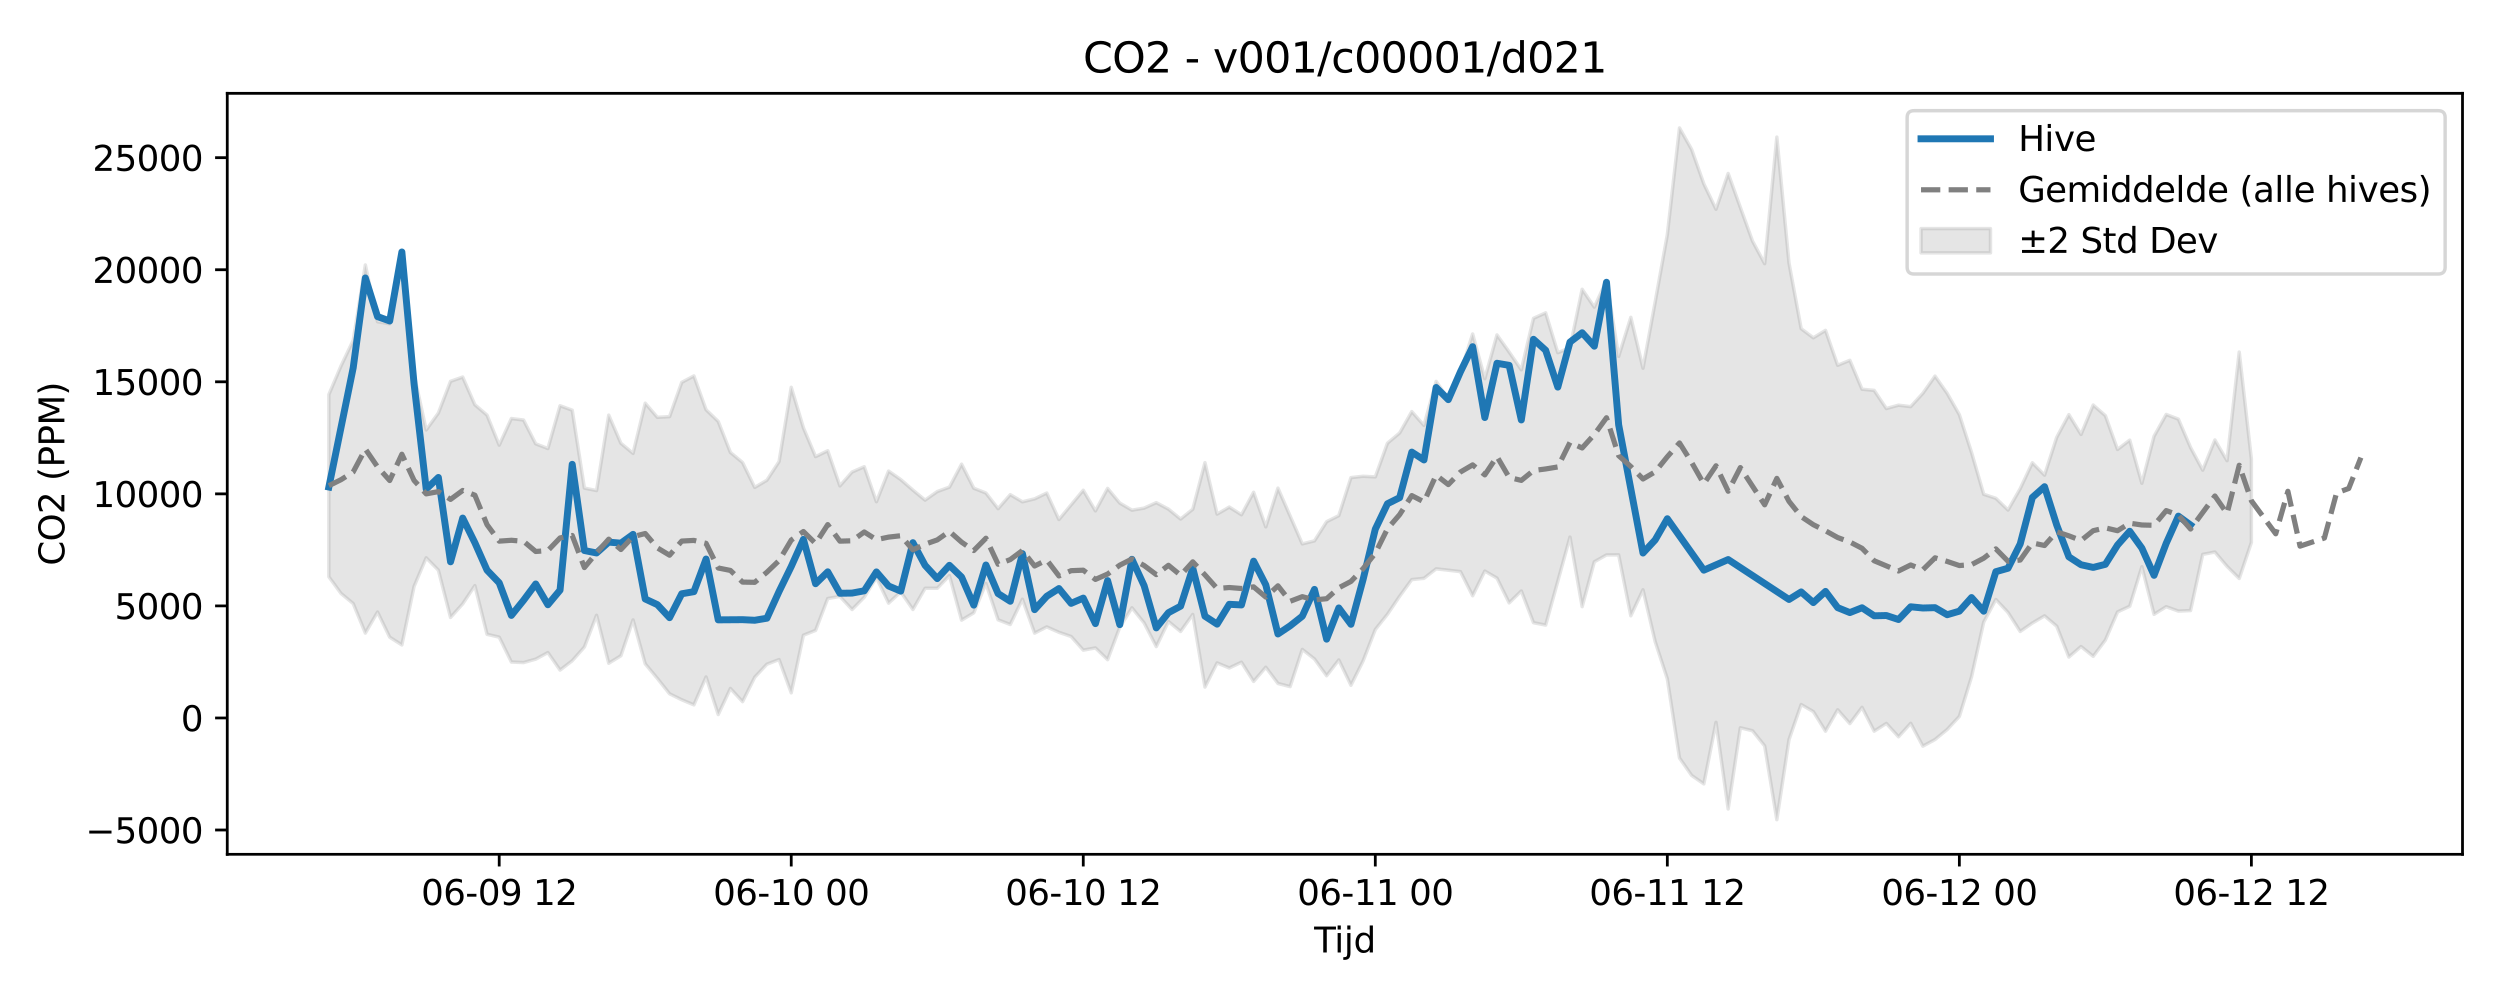<?xml version="1.0" encoding="utf-8" standalone="no"?>
<!DOCTYPE svg PUBLIC "-//W3C//DTD SVG 1.1//EN"
  "http://www.w3.org/Graphics/SVG/1.1/DTD/svg11.dtd">
<svg xmlns:xlink="http://www.w3.org/1999/xlink" width="720pt" height="288pt" viewBox="0 0 720 288" xmlns="http://www.w3.org/2000/svg" version="1.1">
 <defs>
  <style type="text/css">*{stroke-linejoin: round; stroke-linecap: butt}</style>
 </defs>
 <g id="figure_1">
  <g id="patch_1">
   <path d="M 0 288 
L 720 288 
L 720 0 
L 0 0 
z
" style="fill: #ffffff"/>
  </g>
  <g id="axes_1">
   <g id="patch_2">
    <path d="M 65.45 246.04 
L 709.2 246.04 
L 709.2 26.88 
L 65.45 26.88 
z
" style="fill: #ffffff"/>
   </g>
   <g id="FillBetweenPolyCollection_1">
    <defs>
     <path id="m08f7399e9f" d="M 94.711 -174.371 
L 94.711 -121.882 
L 98.216 -117.086 
L 101.72 -114.177 
L 105.224 -105.667 
L 108.729 -111.736 
L 112.233 -104.49 
L 115.737 -102.254 
L 119.242 -119.076 
L 122.746 -127.351 
L 126.251 -123.786 
L 129.755 -110.171 
L 133.259 -114.088 
L 136.764 -119.336 
L 140.268 -105.314 
L 143.772 -104.504 
L 147.277 -97.335 
L 150.781 -97.177 
L 154.285 -98.163 
L 157.79 -100.057 
L 161.294 -95.012 
L 164.798 -97.695 
L 168.303 -101.659 
L 171.807 -110.799 
L 175.312 -96.98 
L 178.816 -99.143 
L 182.32 -109.472 
L 185.825 -96.816 
L 189.329 -92.606 
L 192.833 -88.187 
L 196.338 -86.468 
L 199.842 -84.993 
L 203.346 -93.028 
L 206.851 -82.207 
L 210.355 -89.719 
L 213.859 -85.913 
L 217.364 -92.959 
L 220.868 -96.705 
L 224.372 -98.048 
L 227.877 -88.462 
L 231.381 -105.051 
L 234.886 -106.446 
L 238.39 -115.63 
L 241.894 -116.232 
L 245.399 -112.45 
L 248.903 -115.993 
L 252.407 -121.655 
L 255.912 -114.295 
L 259.416 -117.542 
L 262.92 -112.461 
L 266.425 -118.574 
L 269.929 -118.573 
L 273.433 -122.231 
L 276.938 -109.398 
L 280.442 -111.501 
L 283.947 -119.966 
L 287.451 -109.494 
L 290.955 -108.139 
L 294.46 -115.425 
L 297.964 -105.657 
L 301.468 -107.45 
L 304.973 -105.893 
L 308.477 -104.692 
L 311.981 -100.757 
L 315.486 -101.395 
L 318.99 -98.008 
L 322.494 -107.343 
L 325.999 -112.953 
L 329.503 -108.597 
L 333.007 -101.781 
L 336.512 -109.017 
L 340.016 -106.128 
L 343.521 -111.037 
L 347.025 -90.12 
L 350.529 -97.076 
L 354.034 -95.622 
L 357.538 -97.276 
L 361.042 -91.741 
L 364.547 -95.83 
L 368.051 -91.153 
L 371.555 -90.254 
L 375.06 -100.965 
L 378.564 -98.223 
L 382.068 -93.38 
L 385.573 -97.934 
L 389.077 -90.638 
L 392.582 -97.667 
L 396.086 -106.684 
L 399.59 -111.089 
L 403.095 -116.275 
L 406.599 -121.079 
L 410.103 -121.437 
L 413.608 -124.173 
L 417.112 -123.781 
L 420.616 -123.364 
L 424.121 -116.416 
L 427.625 -123.534 
L 431.129 -121.498 
L 434.634 -114.367 
L 438.138 -117.801 
L 441.643 -108.666 
L 445.147 -107.972 
L 448.651 -120.616 
L 452.156 -133.316 
L 455.66 -113.282 
L 459.164 -126.2 
L 462.669 -128.179 
L 466.173 -128.191 
L 469.677 -110.651 
L 473.182 -118.142 
L 476.686 -103.223 
L 480.19 -92.496 
L 483.695 -69.696 
L 487.199 -64.666 
L 490.703 -62.239 
L 494.208 -79.957 
L 497.712 -55.011 
L 501.217 -78.392 
L 504.721 -77.546 
L 508.225 -73.177 
L 511.73 -51.922 
L 515.234 -75.005 
L 518.738 -85.092 
L 522.243 -83.055 
L 525.747 -77.421 
L 529.251 -83.582 
L 532.756 -79.598 
L 536.26 -84.281 
L 539.764 -77.422 
L 543.269 -79.65 
L 546.773 -75.801 
L 550.278 -79.687 
L 553.782 -73.108 
L 557.286 -75.015 
L 560.791 -77.904 
L 564.295 -81.676 
L 567.799 -93.076 
L 571.304 -108.819 
L 574.808 -115.348 
L 578.312 -111.6 
L 581.817 -106.134 
L 585.321 -108.563 
L 588.825 -110.634 
L 592.33 -107.655 
L 595.834 -98.771 
L 599.338 -101.799 
L 602.843 -98.973 
L 606.347 -103.654 
L 609.852 -111.756 
L 613.356 -113.401 
L 616.86 -124.785 
L 620.365 -111.068 
L 623.869 -113.272 
L 627.373 -112.005 
L 630.878 -112.153 
L 634.382 -128.338 
L 637.886 -129.008 
L 641.391 -124.883 
L 644.895 -121.389 
L 648.399 -131.776 
L 648.399 -155.79 
L 648.399 -155.79 
L 644.895 -186.61 
L 641.391 -155.325 
L 637.886 -161.29 
L 634.382 -152.597 
L 630.878 -159.134 
L 627.373 -167.291 
L 623.869 -168.639 
L 620.365 -162.359 
L 616.86 -148.821 
L 613.356 -161.242 
L 609.852 -158.556 
L 606.347 -168.297 
L 602.843 -171.347 
L 599.338 -162.874 
L 595.834 -168.583 
L 592.33 -162.036 
L 588.825 -151.157 
L 585.321 -154.72 
L 581.817 -147.27 
L 578.312 -141.106 
L 574.808 -144.491 
L 571.304 -145.648 
L 567.799 -157.707 
L 564.295 -168.566 
L 560.791 -174.713 
L 557.286 -179.682 
L 553.782 -174.726 
L 550.278 -170.892 
L 546.773 -171.31 
L 543.269 -170.341 
L 539.764 -175.572 
L 536.26 -175.903 
L 532.756 -184.232 
L 529.251 -182.8 
L 525.747 -192.86 
L 522.243 -190.712 
L 518.738 -193.347 
L 515.234 -212.213 
L 511.73 -248.52 
L 508.225 -212.056 
L 504.721 -218.574 
L 501.217 -228.282 
L 497.712 -238.042 
L 494.208 -227.746 
L 490.703 -235.054 
L 487.199 -244.946 
L 483.695 -251.158 
L 480.19 -220.424 
L 476.686 -201.003 
L 473.182 -181.959 
L 469.677 -196.606 
L 466.173 -185.353 
L 462.669 -207.194 
L 459.164 -199.543 
L 455.66 -204.684 
L 452.156 -187.857 
L 448.651 -186.425 
L 445.147 -197.906 
L 441.643 -196.319 
L 438.138 -181.488 
L 434.634 -186.629 
L 431.129 -191.543 
L 427.625 -178.943 
L 424.121 -191.816 
L 420.616 -180.768 
L 417.112 -173.107 
L 413.608 -178.162 
L 410.103 -165.482 
L 406.599 -169.464 
L 403.095 -163.301 
L 399.59 -160.363 
L 396.086 -150.656 
L 392.582 -150.837 
L 389.077 -150.455 
L 385.573 -139.494 
L 382.068 -137.759 
L 378.564 -132.231 
L 375.06 -131.363 
L 371.555 -139.393 
L 368.051 -147.418 
L 364.547 -136.262 
L 361.042 -146.226 
L 357.538 -139.749 
L 354.034 -141.965 
L 350.529 -139.939 
L 347.025 -154.752 
L 343.521 -141.346 
L 340.016 -138.514 
L 336.512 -141.375 
L 333.007 -143.241 
L 329.503 -141.664 
L 325.999 -141.074 
L 322.494 -143.122 
L 318.99 -147.345 
L 315.486 -140.862 
L 311.981 -146.812 
L 308.477 -142.6 
L 304.973 -138.37 
L 301.468 -146.004 
L 297.964 -144.327 
L 294.46 -143.481 
L 290.955 -145.54 
L 287.451 -141.504 
L 283.947 -146.01 
L 280.442 -147.397 
L 276.938 -154.323 
L 273.433 -147.706 
L 269.929 -146.436 
L 266.425 -143.962 
L 262.92 -146.854 
L 259.416 -149.885 
L 255.912 -152.333 
L 252.407 -143.501 
L 248.903 -153.59 
L 245.399 -152.058 
L 241.894 -148.065 
L 238.39 -158.19 
L 234.886 -156.49 
L 231.381 -164.799 
L 227.877 -176.457 
L 224.372 -155.068 
L 220.868 -149.703 
L 217.364 -147.623 
L 213.859 -154.805 
L 210.355 -157.713 
L 206.851 -166.626 
L 203.346 -169.997 
L 199.842 -179.731 
L 196.338 -177.877 
L 192.833 -168.012 
L 189.329 -167.811 
L 185.825 -171.88 
L 182.32 -157.426 
L 178.816 -160.339 
L 175.312 -168.451 
L 171.807 -146.719 
L 168.303 -147.43 
L 164.798 -169.866 
L 161.294 -171.147 
L 157.79 -158.821 
L 154.285 -160.181 
L 150.781 -167.037 
L 147.277 -167.461 
L 143.772 -159.801 
L 140.268 -168.442 
L 136.764 -171.435 
L 133.259 -179.41 
L 129.755 -178.178 
L 126.251 -169.042 
L 122.746 -164.179 
L 119.242 -180.229 
L 115.737 -212.105 
L 112.233 -194.736 
L 108.729 -195.345 
L 105.224 -211.694 
L 101.72 -189.981 
L 98.216 -182.62 
L 94.711 -174.371 
z
" style="stroke: #808080; stroke-opacity: 0.2"/>
    </defs>
    <g clip-path="url(#p47d284b6f8)">
     <use xlink:href="#m08f7399e9f" x="0" y="288" style="fill: #808080; fill-opacity: 0.2; stroke: #808080; stroke-opacity: 0.2"/>
    </g>
   </g>
   <g id="matplotlib.axis_1">
    <g id="xtick_1">
     <g id="line2d_1">
      <defs>
       <path id="m9b330f3d1a" d="M 0 0 
L 0 3.5 
" style="stroke: #000000; stroke-width: 0.8"/>
      </defs>
      <g>
       <use xlink:href="#m9b330f3d1a" x="143.772" y="246.04" style="stroke: #000000; stroke-width: 0.8"/>
      </g>
     </g>
     <g id="text_1">
      <!-- 06-09 12 -->
      <g transform="translate(121.292 260.638) scale(0.1 -0.1)">
       <defs>
        <path id="DejaVuSans-30" d="M 2034 4250 
Q 1547 4250 1301 3770 
Q 1056 3291 1056 2328 
Q 1056 1369 1301 889 
Q 1547 409 2034 409 
Q 2525 409 2770 889 
Q 3016 1369 3016 2328 
Q 3016 3291 2770 3770 
Q 2525 4250 2034 4250 
z
M 2034 4750 
Q 2819 4750 3233 4129 
Q 3647 3509 3647 2328 
Q 3647 1150 3233 529 
Q 2819 -91 2034 -91 
Q 1250 -91 836 529 
Q 422 1150 422 2328 
Q 422 3509 836 4129 
Q 1250 4750 2034 4750 
z
" transform="scale(0.016)"/>
        <path id="DejaVuSans-36" d="M 2113 2584 
Q 1688 2584 1439 2293 
Q 1191 2003 1191 1497 
Q 1191 994 1439 701 
Q 1688 409 2113 409 
Q 2538 409 2786 701 
Q 3034 994 3034 1497 
Q 3034 2003 2786 2293 
Q 2538 2584 2113 2584 
z
M 3366 4563 
L 3366 3988 
Q 3128 4100 2886 4159 
Q 2644 4219 2406 4219 
Q 1781 4219 1451 3797 
Q 1122 3375 1075 2522 
Q 1259 2794 1537 2939 
Q 1816 3084 2150 3084 
Q 2853 3084 3261 2657 
Q 3669 2231 3669 1497 
Q 3669 778 3244 343 
Q 2819 -91 2113 -91 
Q 1303 -91 875 529 
Q 447 1150 447 2328 
Q 447 3434 972 4092 
Q 1497 4750 2381 4750 
Q 2619 4750 2861 4703 
Q 3103 4656 3366 4563 
z
" transform="scale(0.016)"/>
        <path id="DejaVuSans-2d" d="M 313 2009 
L 1997 2009 
L 1997 1497 
L 313 1497 
L 313 2009 
z
" transform="scale(0.016)"/>
        <path id="DejaVuSans-39" d="M 703 97 
L 703 672 
Q 941 559 1184 500 
Q 1428 441 1663 441 
Q 2288 441 2617 861 
Q 2947 1281 2994 2138 
Q 2813 1869 2534 1725 
Q 2256 1581 1919 1581 
Q 1219 1581 811 2004 
Q 403 2428 403 3163 
Q 403 3881 828 4315 
Q 1253 4750 1959 4750 
Q 2769 4750 3195 4129 
Q 3622 3509 3622 2328 
Q 3622 1225 3098 567 
Q 2575 -91 1691 -91 
Q 1453 -91 1209 -44 
Q 966 3 703 97 
z
M 1959 2075 
Q 2384 2075 2632 2365 
Q 2881 2656 2881 3163 
Q 2881 3666 2632 3958 
Q 2384 4250 1959 4250 
Q 1534 4250 1286 3958 
Q 1038 3666 1038 3163 
Q 1038 2656 1286 2365 
Q 1534 2075 1959 2075 
z
" transform="scale(0.016)"/>
        <path id="DejaVuSans-20" transform="scale(0.016)"/>
        <path id="DejaVuSans-31" d="M 794 531 
L 1825 531 
L 1825 4091 
L 703 3866 
L 703 4441 
L 1819 4666 
L 2450 4666 
L 2450 531 
L 3481 531 
L 3481 0 
L 794 0 
L 794 531 
z
" transform="scale(0.016)"/>
        <path id="DejaVuSans-32" d="M 1228 531 
L 3431 531 
L 3431 0 
L 469 0 
L 469 531 
Q 828 903 1448 1529 
Q 2069 2156 2228 2338 
Q 2531 2678 2651 2914 
Q 2772 3150 2772 3378 
Q 2772 3750 2511 3984 
Q 2250 4219 1831 4219 
Q 1534 4219 1204 4116 
Q 875 4013 500 3803 
L 500 4441 
Q 881 4594 1212 4672 
Q 1544 4750 1819 4750 
Q 2544 4750 2975 4387 
Q 3406 4025 3406 3419 
Q 3406 3131 3298 2873 
Q 3191 2616 2906 2266 
Q 2828 2175 2409 1742 
Q 1991 1309 1228 531 
z
" transform="scale(0.016)"/>
       </defs>
       <use xlink:href="#DejaVuSans-30"/>
       <use xlink:href="#DejaVuSans-36" transform="translate(63.623 0)"/>
       <use xlink:href="#DejaVuSans-2d" transform="translate(127.246 0)"/>
       <use xlink:href="#DejaVuSans-30" transform="translate(163.33 0)"/>
       <use xlink:href="#DejaVuSans-39" transform="translate(226.953 0)"/>
       <use xlink:href="#DejaVuSans-20" transform="translate(290.576 0)"/>
       <use xlink:href="#DejaVuSans-31" transform="translate(322.363 0)"/>
       <use xlink:href="#DejaVuSans-32" transform="translate(385.986 0)"/>
      </g>
     </g>
    </g>
    <g id="xtick_2">
     <g id="line2d_2">
      <g>
       <use xlink:href="#m9b330f3d1a" x="227.877" y="246.04" style="stroke: #000000; stroke-width: 0.8"/>
      </g>
     </g>
     <g id="text_2">
      <!-- 06-10 00 -->
      <g transform="translate(205.396 260.638) scale(0.1 -0.1)">
       <use xlink:href="#DejaVuSans-30"/>
       <use xlink:href="#DejaVuSans-36" transform="translate(63.623 0)"/>
       <use xlink:href="#DejaVuSans-2d" transform="translate(127.246 0)"/>
       <use xlink:href="#DejaVuSans-31" transform="translate(163.33 0)"/>
       <use xlink:href="#DejaVuSans-30" transform="translate(226.953 0)"/>
       <use xlink:href="#DejaVuSans-20" transform="translate(290.576 0)"/>
       <use xlink:href="#DejaVuSans-30" transform="translate(322.363 0)"/>
       <use xlink:href="#DejaVuSans-30" transform="translate(385.986 0)"/>
      </g>
     </g>
    </g>
    <g id="xtick_3">
     <g id="line2d_3">
      <g>
       <use xlink:href="#m9b330f3d1a" x="311.981" y="246.04" style="stroke: #000000; stroke-width: 0.8"/>
      </g>
     </g>
     <g id="text_3">
      <!-- 06-10 12 -->
      <g transform="translate(289.501 260.638) scale(0.1 -0.1)">
       <use xlink:href="#DejaVuSans-30"/>
       <use xlink:href="#DejaVuSans-36" transform="translate(63.623 0)"/>
       <use xlink:href="#DejaVuSans-2d" transform="translate(127.246 0)"/>
       <use xlink:href="#DejaVuSans-31" transform="translate(163.33 0)"/>
       <use xlink:href="#DejaVuSans-30" transform="translate(226.953 0)"/>
       <use xlink:href="#DejaVuSans-20" transform="translate(290.576 0)"/>
       <use xlink:href="#DejaVuSans-31" transform="translate(322.363 0)"/>
       <use xlink:href="#DejaVuSans-32" transform="translate(385.986 0)"/>
      </g>
     </g>
    </g>
    <g id="xtick_4">
     <g id="line2d_4">
      <g>
       <use xlink:href="#m9b330f3d1a" x="396.086" y="246.04" style="stroke: #000000; stroke-width: 0.8"/>
      </g>
     </g>
     <g id="text_4">
      <!-- 06-11 00 -->
      <g transform="translate(373.605 260.638) scale(0.1 -0.1)">
       <use xlink:href="#DejaVuSans-30"/>
       <use xlink:href="#DejaVuSans-36" transform="translate(63.623 0)"/>
       <use xlink:href="#DejaVuSans-2d" transform="translate(127.246 0)"/>
       <use xlink:href="#DejaVuSans-31" transform="translate(163.33 0)"/>
       <use xlink:href="#DejaVuSans-31" transform="translate(226.953 0)"/>
       <use xlink:href="#DejaVuSans-20" transform="translate(290.576 0)"/>
       <use xlink:href="#DejaVuSans-30" transform="translate(322.363 0)"/>
       <use xlink:href="#DejaVuSans-30" transform="translate(385.986 0)"/>
      </g>
     </g>
    </g>
    <g id="xtick_5">
     <g id="line2d_5">
      <g>
       <use xlink:href="#m9b330f3d1a" x="480.19" y="246.04" style="stroke: #000000; stroke-width: 0.8"/>
      </g>
     </g>
     <g id="text_5">
      <!-- 06-11 12 -->
      <g transform="translate(457.71 260.638) scale(0.1 -0.1)">
       <use xlink:href="#DejaVuSans-30"/>
       <use xlink:href="#DejaVuSans-36" transform="translate(63.623 0)"/>
       <use xlink:href="#DejaVuSans-2d" transform="translate(127.246 0)"/>
       <use xlink:href="#DejaVuSans-31" transform="translate(163.33 0)"/>
       <use xlink:href="#DejaVuSans-31" transform="translate(226.953 0)"/>
       <use xlink:href="#DejaVuSans-20" transform="translate(290.576 0)"/>
       <use xlink:href="#DejaVuSans-31" transform="translate(322.363 0)"/>
       <use xlink:href="#DejaVuSans-32" transform="translate(385.986 0)"/>
      </g>
     </g>
    </g>
    <g id="xtick_6">
     <g id="line2d_6">
      <g>
       <use xlink:href="#m9b330f3d1a" x="564.295" y="246.04" style="stroke: #000000; stroke-width: 0.8"/>
      </g>
     </g>
     <g id="text_6">
      <!-- 06-12 00 -->
      <g transform="translate(541.814 260.638) scale(0.1 -0.1)">
       <use xlink:href="#DejaVuSans-30"/>
       <use xlink:href="#DejaVuSans-36" transform="translate(63.623 0)"/>
       <use xlink:href="#DejaVuSans-2d" transform="translate(127.246 0)"/>
       <use xlink:href="#DejaVuSans-31" transform="translate(163.33 0)"/>
       <use xlink:href="#DejaVuSans-32" transform="translate(226.953 0)"/>
       <use xlink:href="#DejaVuSans-20" transform="translate(290.576 0)"/>
       <use xlink:href="#DejaVuSans-30" transform="translate(322.363 0)"/>
       <use xlink:href="#DejaVuSans-30" transform="translate(385.986 0)"/>
      </g>
     </g>
    </g>
    <g id="xtick_7">
     <g id="line2d_7">
      <g>
       <use xlink:href="#m9b330f3d1a" x="648.399" y="246.04" style="stroke: #000000; stroke-width: 0.8"/>
      </g>
     </g>
     <g id="text_7">
      <!-- 06-12 12 -->
      <g transform="translate(625.919 260.638) scale(0.1 -0.1)">
       <use xlink:href="#DejaVuSans-30"/>
       <use xlink:href="#DejaVuSans-36" transform="translate(63.623 0)"/>
       <use xlink:href="#DejaVuSans-2d" transform="translate(127.246 0)"/>
       <use xlink:href="#DejaVuSans-31" transform="translate(163.33 0)"/>
       <use xlink:href="#DejaVuSans-32" transform="translate(226.953 0)"/>
       <use xlink:href="#DejaVuSans-20" transform="translate(290.576 0)"/>
       <use xlink:href="#DejaVuSans-31" transform="translate(322.363 0)"/>
       <use xlink:href="#DejaVuSans-32" transform="translate(385.986 0)"/>
      </g>
     </g>
    </g>
    <g id="text_8">
     <!-- Tijd -->
     <g transform="translate(378.475 274.317) scale(0.1 -0.1)">
      <defs>
       <path id="DejaVuSans-54" d="M -19 4666 
L 3928 4666 
L 3928 4134 
L 2272 4134 
L 2272 0 
L 1638 0 
L 1638 4134 
L -19 4134 
L -19 4666 
z
" transform="scale(0.016)"/>
       <path id="DejaVuSans-69" d="M 603 3500 
L 1178 3500 
L 1178 0 
L 603 0 
L 603 3500 
z
M 603 4863 
L 1178 4863 
L 1178 4134 
L 603 4134 
L 603 4863 
z
" transform="scale(0.016)"/>
       <path id="DejaVuSans-6a" d="M 603 3500 
L 1178 3500 
L 1178 -63 
Q 1178 -731 923 -1031 
Q 669 -1331 103 -1331 
L -116 -1331 
L -116 -844 
L 38 -844 
Q 366 -844 484 -692 
Q 603 -541 603 -63 
L 603 3500 
z
M 603 4863 
L 1178 4863 
L 1178 4134 
L 603 4134 
L 603 4863 
z
" transform="scale(0.016)"/>
       <path id="DejaVuSans-64" d="M 2906 2969 
L 2906 4863 
L 3481 4863 
L 3481 0 
L 2906 0 
L 2906 525 
Q 2725 213 2448 61 
Q 2172 -91 1784 -91 
Q 1150 -91 751 415 
Q 353 922 353 1747 
Q 353 2572 751 3078 
Q 1150 3584 1784 3584 
Q 2172 3584 2448 3432 
Q 2725 3281 2906 2969 
z
M 947 1747 
Q 947 1113 1208 752 
Q 1469 391 1925 391 
Q 2381 391 2643 752 
Q 2906 1113 2906 1747 
Q 2906 2381 2643 2742 
Q 2381 3103 1925 3103 
Q 1469 3103 1208 2742 
Q 947 2381 947 1747 
z
" transform="scale(0.016)"/>
      </defs>
      <use xlink:href="#DejaVuSans-54"/>
      <use xlink:href="#DejaVuSans-69" transform="translate(57.959 0)"/>
      <use xlink:href="#DejaVuSans-6a" transform="translate(85.742 0)"/>
      <use xlink:href="#DejaVuSans-64" transform="translate(113.525 0)"/>
     </g>
    </g>
   </g>
   <g id="matplotlib.axis_2">
    <g id="ytick_1">
     <g id="line2d_8">
      <defs>
       <path id="m4b4a258378" d="M 0 0 
L -3.5 0 
" style="stroke: #000000; stroke-width: 0.8"/>
      </defs>
      <g>
       <use xlink:href="#m4b4a258378" x="65.45" y="239.047" style="stroke: #000000; stroke-width: 0.8"/>
      </g>
     </g>
     <g id="text_9">
      <!-- −5000 -->
      <g transform="translate(24.62 242.846) scale(0.1 -0.1)">
       <defs>
        <path id="DejaVuSans-2212" d="M 678 2272 
L 4684 2272 
L 4684 1741 
L 678 1741 
L 678 2272 
z
" transform="scale(0.016)"/>
        <path id="DejaVuSans-35" d="M 691 4666 
L 3169 4666 
L 3169 4134 
L 1269 4134 
L 1269 2991 
Q 1406 3038 1543 3061 
Q 1681 3084 1819 3084 
Q 2600 3084 3056 2656 
Q 3513 2228 3513 1497 
Q 3513 744 3044 326 
Q 2575 -91 1722 -91 
Q 1428 -91 1123 -41 
Q 819 9 494 109 
L 494 744 
Q 775 591 1075 516 
Q 1375 441 1709 441 
Q 2250 441 2565 725 
Q 2881 1009 2881 1497 
Q 2881 1984 2565 2268 
Q 2250 2553 1709 2553 
Q 1456 2553 1204 2497 
Q 953 2441 691 2322 
L 691 4666 
z
" transform="scale(0.016)"/>
       </defs>
       <use xlink:href="#DejaVuSans-2212"/>
       <use xlink:href="#DejaVuSans-35" transform="translate(83.789 0)"/>
       <use xlink:href="#DejaVuSans-30" transform="translate(147.412 0)"/>
       <use xlink:href="#DejaVuSans-30" transform="translate(211.035 0)"/>
       <use xlink:href="#DejaVuSans-30" transform="translate(274.658 0)"/>
      </g>
     </g>
    </g>
    <g id="ytick_2">
     <g id="line2d_9">
      <g>
       <use xlink:href="#m4b4a258378" x="65.45" y="206.774" style="stroke: #000000; stroke-width: 0.8"/>
      </g>
     </g>
     <g id="text_10">
      <!-- 0 -->
      <g transform="translate(52.087 210.573) scale(0.1 -0.1)">
       <use xlink:href="#DejaVuSans-30"/>
      </g>
     </g>
    </g>
    <g id="ytick_3">
     <g id="line2d_10">
      <g>
       <use xlink:href="#m4b4a258378" x="65.45" y="174.5" style="stroke: #000000; stroke-width: 0.8"/>
      </g>
     </g>
     <g id="text_11">
      <!-- 5000 -->
      <g transform="translate(33 178.299) scale(0.1 -0.1)">
       <use xlink:href="#DejaVuSans-35"/>
       <use xlink:href="#DejaVuSans-30" transform="translate(63.623 0)"/>
       <use xlink:href="#DejaVuSans-30" transform="translate(127.246 0)"/>
       <use xlink:href="#DejaVuSans-30" transform="translate(190.869 0)"/>
      </g>
     </g>
    </g>
    <g id="ytick_4">
     <g id="line2d_11">
      <g>
       <use xlink:href="#m4b4a258378" x="65.45" y="142.227" style="stroke: #000000; stroke-width: 0.8"/>
      </g>
     </g>
     <g id="text_12">
      <!-- 10000 -->
      <g transform="translate(26.637 146.026) scale(0.1 -0.1)">
       <use xlink:href="#DejaVuSans-31"/>
       <use xlink:href="#DejaVuSans-30" transform="translate(63.623 0)"/>
       <use xlink:href="#DejaVuSans-30" transform="translate(127.246 0)"/>
       <use xlink:href="#DejaVuSans-30" transform="translate(190.869 0)"/>
       <use xlink:href="#DejaVuSans-30" transform="translate(254.492 0)"/>
      </g>
     </g>
    </g>
    <g id="ytick_5">
     <g id="line2d_12">
      <g>
       <use xlink:href="#m4b4a258378" x="65.45" y="109.953" style="stroke: #000000; stroke-width: 0.8"/>
      </g>
     </g>
     <g id="text_13">
      <!-- 15000 -->
      <g transform="translate(26.637 113.752) scale(0.1 -0.1)">
       <use xlink:href="#DejaVuSans-31"/>
       <use xlink:href="#DejaVuSans-35" transform="translate(63.623 0)"/>
       <use xlink:href="#DejaVuSans-30" transform="translate(127.246 0)"/>
       <use xlink:href="#DejaVuSans-30" transform="translate(190.869 0)"/>
       <use xlink:href="#DejaVuSans-30" transform="translate(254.492 0)"/>
      </g>
     </g>
    </g>
    <g id="ytick_6">
     <g id="line2d_13">
      <g>
       <use xlink:href="#m4b4a258378" x="65.45" y="77.679" style="stroke: #000000; stroke-width: 0.8"/>
      </g>
     </g>
     <g id="text_14">
      <!-- 20000 -->
      <g transform="translate(26.637 81.479) scale(0.1 -0.1)">
       <use xlink:href="#DejaVuSans-32"/>
       <use xlink:href="#DejaVuSans-30" transform="translate(63.623 0)"/>
       <use xlink:href="#DejaVuSans-30" transform="translate(127.246 0)"/>
       <use xlink:href="#DejaVuSans-30" transform="translate(190.869 0)"/>
       <use xlink:href="#DejaVuSans-30" transform="translate(254.492 0)"/>
      </g>
     </g>
    </g>
    <g id="ytick_7">
     <g id="line2d_14">
      <g>
       <use xlink:href="#m4b4a258378" x="65.45" y="45.406" style="stroke: #000000; stroke-width: 0.8"/>
      </g>
     </g>
     <g id="text_15">
      <!-- 25000 -->
      <g transform="translate(26.637 49.205) scale(0.1 -0.1)">
       <use xlink:href="#DejaVuSans-32"/>
       <use xlink:href="#DejaVuSans-35" transform="translate(63.623 0)"/>
       <use xlink:href="#DejaVuSans-30" transform="translate(127.246 0)"/>
       <use xlink:href="#DejaVuSans-30" transform="translate(190.869 0)"/>
       <use xlink:href="#DejaVuSans-30" transform="translate(254.492 0)"/>
      </g>
     </g>
    </g>
    <g id="text_16">
     <!-- CO2 (PPM) -->
     <g transform="translate(18.541 162.903) rotate(-90) scale(0.1 -0.1)">
      <defs>
       <path id="DejaVuSans-43" d="M 4122 4306 
L 4122 3641 
Q 3803 3938 3442 4084 
Q 3081 4231 2675 4231 
Q 1875 4231 1450 3742 
Q 1025 3253 1025 2328 
Q 1025 1406 1450 917 
Q 1875 428 2675 428 
Q 3081 428 3442 575 
Q 3803 722 4122 1019 
L 4122 359 
Q 3791 134 3420 21 
Q 3050 -91 2638 -91 
Q 1578 -91 968 557 
Q 359 1206 359 2328 
Q 359 3453 968 4101 
Q 1578 4750 2638 4750 
Q 3056 4750 3426 4639 
Q 3797 4528 4122 4306 
z
" transform="scale(0.016)"/>
       <path id="DejaVuSans-4f" d="M 2522 4238 
Q 1834 4238 1429 3725 
Q 1025 3213 1025 2328 
Q 1025 1447 1429 934 
Q 1834 422 2522 422 
Q 3209 422 3611 934 
Q 4013 1447 4013 2328 
Q 4013 3213 3611 3725 
Q 3209 4238 2522 4238 
z
M 2522 4750 
Q 3503 4750 4090 4092 
Q 4678 3434 4678 2328 
Q 4678 1225 4090 567 
Q 3503 -91 2522 -91 
Q 1538 -91 948 565 
Q 359 1222 359 2328 
Q 359 3434 948 4092 
Q 1538 4750 2522 4750 
z
" transform="scale(0.016)"/>
       <path id="DejaVuSans-28" d="M 1984 4856 
Q 1566 4138 1362 3434 
Q 1159 2731 1159 2009 
Q 1159 1288 1364 580 
Q 1569 -128 1984 -844 
L 1484 -844 
Q 1016 -109 783 600 
Q 550 1309 550 2009 
Q 550 2706 781 3412 
Q 1013 4119 1484 4856 
L 1984 4856 
z
" transform="scale(0.016)"/>
       <path id="DejaVuSans-50" d="M 1259 4147 
L 1259 2394 
L 2053 2394 
Q 2494 2394 2734 2622 
Q 2975 2850 2975 3272 
Q 2975 3691 2734 3919 
Q 2494 4147 2053 4147 
L 1259 4147 
z
M 628 4666 
L 2053 4666 
Q 2838 4666 3239 4311 
Q 3641 3956 3641 3272 
Q 3641 2581 3239 2228 
Q 2838 1875 2053 1875 
L 1259 1875 
L 1259 0 
L 628 0 
L 628 4666 
z
" transform="scale(0.016)"/>
       <path id="DejaVuSans-4d" d="M 628 4666 
L 1569 4666 
L 2759 1491 
L 3956 4666 
L 4897 4666 
L 4897 0 
L 4281 0 
L 4281 4097 
L 3078 897 
L 2444 897 
L 1241 4097 
L 1241 0 
L 628 0 
L 628 4666 
z
" transform="scale(0.016)"/>
       <path id="DejaVuSans-29" d="M 513 4856 
L 1013 4856 
Q 1481 4119 1714 3412 
Q 1947 2706 1947 2009 
Q 1947 1309 1714 600 
Q 1481 -109 1013 -844 
L 513 -844 
Q 928 -128 1133 580 
Q 1338 1288 1338 2009 
Q 1338 2731 1133 3434 
Q 928 4138 513 4856 
z
" transform="scale(0.016)"/>
      </defs>
      <use xlink:href="#DejaVuSans-43"/>
      <use xlink:href="#DejaVuSans-4f" transform="translate(69.824 0)"/>
      <use xlink:href="#DejaVuSans-32" transform="translate(148.535 0)"/>
      <use xlink:href="#DejaVuSans-20" transform="translate(212.158 0)"/>
      <use xlink:href="#DejaVuSans-28" transform="translate(243.945 0)"/>
      <use xlink:href="#DejaVuSans-50" transform="translate(282.959 0)"/>
      <use xlink:href="#DejaVuSans-50" transform="translate(343.262 0)"/>
      <use xlink:href="#DejaVuSans-4d" transform="translate(403.564 0)"/>
      <use xlink:href="#DejaVuSans-29" transform="translate(489.844 0)"/>
     </g>
    </g>
   </g>
   <g id="line2d_15">
    <path d="M 94.711 140.264 
L 101.72 105.932 
L 105.224 80.055 
L 108.729 91.181 
L 112.233 92.439 
L 115.737 72.574 
L 119.242 110.465 
L 122.746 140.856 
L 126.251 137.51 
L 129.755 161.799 
L 133.259 149.208 
L 136.764 156.309 
L 140.268 164.213 
L 143.772 167.852 
L 147.277 177.237 
L 150.781 172.895 
L 154.285 168.185 
L 157.79 174.162 
L 161.294 169.962 
L 164.798 133.728 
L 168.303 158.55 
L 171.807 159.254 
L 175.312 156.126 
L 178.816 156.436 
L 182.32 153.899 
L 185.825 172.508 
L 189.329 174.139 
L 192.833 177.887 
L 196.338 171.008 
L 199.842 170.399 
L 203.346 161.005 
L 206.851 178.521 
L 213.859 178.463 
L 217.364 178.638 
L 220.868 178.046 
L 224.372 170.337 
L 227.877 163.153 
L 231.381 155.338 
L 234.886 168.11 
L 238.39 164.687 
L 241.894 170.86 
L 245.399 170.808 
L 248.903 170.152 
L 252.407 164.717 
L 255.912 168.77 
L 259.416 170.244 
L 262.92 156.293 
L 266.425 162.819 
L 269.929 166.632 
L 273.433 162.815 
L 276.938 166.201 
L 280.442 174.272 
L 283.947 162.722 
L 287.451 170.944 
L 290.955 173.162 
L 294.46 159.458 
L 297.964 175.576 
L 301.468 171.725 
L 304.973 169.502 
L 308.477 173.766 
L 311.981 172.256 
L 315.486 179.601 
L 318.99 167.217 
L 322.494 179.894 
L 325.999 161.087 
L 329.503 168.667 
L 333.007 180.828 
L 336.512 176.449 
L 340.016 174.575 
L 343.521 163.639 
L 347.025 177.467 
L 350.529 179.754 
L 354.034 174.037 
L 357.538 174.225 
L 361.042 161.616 
L 364.547 168.448 
L 368.051 182.584 
L 371.555 180.238 
L 375.06 177.471 
L 378.564 169.749 
L 382.068 184.075 
L 385.573 175.092 
L 389.077 179.795 
L 392.582 166.836 
L 396.086 152.395 
L 399.59 145.073 
L 403.095 143.32 
L 406.599 130.206 
L 410.103 132.461 
L 413.608 111.603 
L 417.112 115.097 
L 420.616 107.061 
L 424.121 99.845 
L 427.625 120.248 
L 431.129 104.621 
L 434.634 105.217 
L 438.138 120.941 
L 441.643 97.719 
L 445.147 100.876 
L 448.651 111.483 
L 452.156 98.522 
L 455.66 95.837 
L 459.164 99.7 
L 462.669 81.297 
L 466.173 122.346 
L 473.182 159.273 
L 476.686 155.501 
L 480.19 149.398 
L 490.703 164.208 
L 497.712 161.152 
L 515.234 172.648 
L 518.738 170.472 
L 522.243 173.545 
L 525.747 170.327 
L 529.251 175.001 
L 532.756 176.424 
L 536.26 175.038 
L 539.764 177.349 
L 543.269 177.271 
L 546.773 178.42 
L 550.278 174.756 
L 553.782 175.105 
L 557.286 175.008 
L 560.791 177.041 
L 564.295 176.015 
L 567.799 172.099 
L 571.304 176.021 
L 574.808 164.647 
L 578.312 163.653 
L 581.817 156.653 
L 585.321 143.269 
L 588.825 140.167 
L 592.33 151.205 
L 595.834 160.369 
L 599.338 162.646 
L 602.843 163.419 
L 606.347 162.531 
L 609.852 156.969 
L 613.356 153.002 
L 616.86 157.866 
L 620.365 165.692 
L 623.869 156.474 
L 627.373 148.647 
L 630.878 151.199 
L 630.878 151.199 
" clip-path="url(#p47d284b6f8)" style="fill: none; stroke: #1f77b4; stroke-width: 2; stroke-linecap: square"/>
   </g>
   <g id="line2d_16">
    <path d="M 94.711 139.873 
L 98.216 138.147 
L 101.72 135.921 
L 105.224 129.319 
L 108.729 134.459 
L 112.233 138.387 
L 115.737 130.821 
L 119.242 138.348 
L 122.746 142.235 
L 126.251 141.586 
L 129.755 143.825 
L 133.259 141.251 
L 136.764 142.615 
L 140.268 151.122 
L 143.772 155.847 
L 147.277 155.602 
L 150.781 155.893 
L 154.285 158.828 
L 157.79 158.561 
L 161.294 154.92 
L 164.798 154.219 
L 168.303 163.456 
L 171.807 159.241 
L 175.312 155.285 
L 178.816 158.259 
L 182.32 154.551 
L 185.825 153.652 
L 189.329 157.792 
L 192.833 159.9 
L 196.338 155.828 
L 199.842 155.638 
L 203.346 156.487 
L 206.851 163.583 
L 210.355 164.284 
L 213.859 167.641 
L 217.364 167.709 
L 220.868 164.796 
L 224.372 161.442 
L 227.877 155.541 
L 231.381 153.075 
L 234.886 156.532 
L 238.39 151.09 
L 241.894 155.851 
L 245.399 155.746 
L 248.903 153.209 
L 252.407 155.422 
L 255.912 154.686 
L 259.416 154.287 
L 262.92 158.343 
L 266.425 156.732 
L 269.929 155.496 
L 273.433 153.032 
L 276.938 156.14 
L 280.442 158.551 
L 283.947 155.012 
L 287.451 162.501 
L 290.955 161.161 
L 294.46 158.547 
L 297.964 163.008 
L 301.468 161.273 
L 304.973 165.869 
L 308.477 164.354 
L 311.981 164.215 
L 315.486 166.871 
L 318.99 165.324 
L 322.494 162.768 
L 325.999 160.986 
L 329.503 162.87 
L 333.007 165.489 
L 336.512 162.804 
L 340.016 165.679 
L 343.521 161.809 
L 347.025 165.564 
L 350.529 169.493 
L 354.034 169.206 
L 357.538 169.488 
L 361.042 169.016 
L 364.547 171.954 
L 368.051 168.715 
L 371.555 173.177 
L 375.06 171.836 
L 378.564 172.773 
L 382.068 172.431 
L 385.573 169.286 
L 389.077 167.453 
L 392.582 163.748 
L 396.086 159.33 
L 399.59 152.274 
L 403.095 148.212 
L 406.599 142.729 
L 410.103 144.54 
L 413.608 136.833 
L 417.112 139.556 
L 420.616 135.934 
L 424.121 133.884 
L 427.625 136.761 
L 431.129 131.479 
L 434.634 137.502 
L 438.138 138.356 
L 441.643 135.508 
L 445.147 135.061 
L 448.651 134.479 
L 452.156 127.414 
L 455.66 129.017 
L 459.164 125.129 
L 462.669 120.314 
L 466.173 131.228 
L 469.677 134.372 
L 473.182 137.95 
L 476.686 135.887 
L 480.19 131.54 
L 483.695 127.573 
L 487.199 133.194 
L 490.703 139.353 
L 494.208 134.149 
L 497.712 141.473 
L 501.217 134.663 
L 508.225 145.384 
L 511.73 137.779 
L 515.234 144.391 
L 518.738 148.78 
L 522.243 151.116 
L 525.747 152.86 
L 529.251 154.809 
L 532.756 156.085 
L 536.26 157.908 
L 539.764 161.503 
L 546.773 164.445 
L 550.278 162.711 
L 553.782 164.083 
L 557.286 160.652 
L 560.791 161.692 
L 564.295 162.879 
L 567.799 162.608 
L 571.304 160.767 
L 574.808 158.081 
L 578.312 161.647 
L 581.817 161.298 
L 585.321 156.359 
L 588.825 157.105 
L 592.33 153.155 
L 595.834 154.323 
L 599.338 155.664 
L 602.843 152.84 
L 606.347 152.024 
L 609.852 152.844 
L 613.356 150.679 
L 616.86 151.197 
L 620.365 151.286 
L 623.869 147.044 
L 627.373 148.352 
L 630.878 152.356 
L 637.886 142.851 
L 641.391 147.896 
L 644.895 134 
L 648.399 144.217 
L 655.408 153.729 
L 658.913 141.494 
L 662.417 157.289 
L 669.426 154.946 
L 672.93 141.965 
L 676.434 140.682 
L 679.939 131.783 
L 679.939 131.783 
" clip-path="url(#p47d284b6f8)" style="fill: none; stroke-dasharray: 5.55,2.4; stroke-dashoffset: 0; stroke: #808080; stroke-width: 1.5"/>
   </g>
   <g id="patch_3">
    <path d="M 65.45 246.04 
L 65.45 26.88 
" style="fill: none; stroke: #000000; stroke-width: 0.8; stroke-linejoin: miter; stroke-linecap: square"/>
   </g>
   <g id="patch_4">
    <path d="M 709.2 246.04 
L 709.2 26.88 
" style="fill: none; stroke: #000000; stroke-width: 0.8; stroke-linejoin: miter; stroke-linecap: square"/>
   </g>
   <g id="patch_5">
    <path d="M 65.45 246.04 
L 709.2 246.04 
" style="fill: none; stroke: #000000; stroke-width: 0.8; stroke-linejoin: miter; stroke-linecap: square"/>
   </g>
   <g id="patch_6">
    <path d="M 65.45 26.88 
L 709.2 26.88 
" style="fill: none; stroke: #000000; stroke-width: 0.8; stroke-linejoin: miter; stroke-linecap: square"/>
   </g>
   <g id="text_17">
    <!-- CO2 - v001/c00001/d021 -->
    <g transform="translate(311.922 20.88) scale(0.12 -0.12)">
     <defs>
      <path id="DejaVuSans-76" d="M 191 3500 
L 800 3500 
L 1894 563 
L 2988 3500 
L 3597 3500 
L 2284 0 
L 1503 0 
L 191 3500 
z
" transform="scale(0.016)"/>
      <path id="DejaVuSans-2f" d="M 1625 4666 
L 2156 4666 
L 531 -594 
L 0 -594 
L 1625 4666 
z
" transform="scale(0.016)"/>
      <path id="DejaVuSans-63" d="M 3122 3366 
L 3122 2828 
Q 2878 2963 2633 3030 
Q 2388 3097 2138 3097 
Q 1578 3097 1268 2742 
Q 959 2388 959 1747 
Q 959 1106 1268 751 
Q 1578 397 2138 397 
Q 2388 397 2633 464 
Q 2878 531 3122 666 
L 3122 134 
Q 2881 22 2623 -34 
Q 2366 -91 2075 -91 
Q 1284 -91 818 406 
Q 353 903 353 1747 
Q 353 2603 823 3093 
Q 1294 3584 2113 3584 
Q 2378 3584 2631 3529 
Q 2884 3475 3122 3366 
z
" transform="scale(0.016)"/>
     </defs>
     <use xlink:href="#DejaVuSans-43"/>
     <use xlink:href="#DejaVuSans-4f" transform="translate(69.824 0)"/>
     <use xlink:href="#DejaVuSans-32" transform="translate(148.535 0)"/>
     <use xlink:href="#DejaVuSans-20" transform="translate(212.158 0)"/>
     <use xlink:href="#DejaVuSans-2d" transform="translate(243.945 0)"/>
     <use xlink:href="#DejaVuSans-20" transform="translate(280.029 0)"/>
     <use xlink:href="#DejaVuSans-76" transform="translate(311.816 0)"/>
     <use xlink:href="#DejaVuSans-30" transform="translate(370.996 0)"/>
     <use xlink:href="#DejaVuSans-30" transform="translate(434.619 0)"/>
     <use xlink:href="#DejaVuSans-31" transform="translate(498.242 0)"/>
     <use xlink:href="#DejaVuSans-2f" transform="translate(561.865 0)"/>
     <use xlink:href="#DejaVuSans-63" transform="translate(595.557 0)"/>
     <use xlink:href="#DejaVuSans-30" transform="translate(650.537 0)"/>
     <use xlink:href="#DejaVuSans-30" transform="translate(714.16 0)"/>
     <use xlink:href="#DejaVuSans-30" transform="translate(777.783 0)"/>
     <use xlink:href="#DejaVuSans-30" transform="translate(841.406 0)"/>
     <use xlink:href="#DejaVuSans-31" transform="translate(905.029 0)"/>
     <use xlink:href="#DejaVuSans-2f" transform="translate(968.652 0)"/>
     <use xlink:href="#DejaVuSans-64" transform="translate(1002.344 0)"/>
     <use xlink:href="#DejaVuSans-30" transform="translate(1065.82 0)"/>
     <use xlink:href="#DejaVuSans-32" transform="translate(1129.443 0)"/>
     <use xlink:href="#DejaVuSans-31" transform="translate(1193.066 0)"/>
    </g>
   </g>
   <g id="legend_1">
    <g id="patch_7">
     <path d="M 551.256 78.914 
L 702.2 78.914 
Q 704.2 78.914 704.2 76.914 
L 704.2 33.88 
Q 704.2 31.88 702.2 31.88 
L 551.256 31.88 
Q 549.256 31.88 549.256 33.88 
L 549.256 76.914 
Q 549.256 78.914 551.256 78.914 
z
" style="fill: #ffffff; opacity: 0.8; stroke: #cccccc; stroke-linejoin: miter"/>
    </g>
    <g id="line2d_17">
     <path d="M 553.256 39.978 
L 563.256 39.978 
L 573.256 39.978 
" style="fill: none; stroke: #1f77b4; stroke-width: 2; stroke-linecap: square"/>
    </g>
    <g id="text_18">
     <!-- Hive -->
     <g transform="translate(581.256 43.478) scale(0.1 -0.1)">
      <defs>
       <path id="DejaVuSans-48" d="M 628 4666 
L 1259 4666 
L 1259 2753 
L 3553 2753 
L 3553 4666 
L 4184 4666 
L 4184 0 
L 3553 0 
L 3553 2222 
L 1259 2222 
L 1259 0 
L 628 0 
L 628 4666 
z
" transform="scale(0.016)"/>
       <path id="DejaVuSans-65" d="M 3597 1894 
L 3597 1613 
L 953 1613 
Q 991 1019 1311 708 
Q 1631 397 2203 397 
Q 2534 397 2845 478 
Q 3156 559 3463 722 
L 3463 178 
Q 3153 47 2828 -22 
Q 2503 -91 2169 -91 
Q 1331 -91 842 396 
Q 353 884 353 1716 
Q 353 2575 817 3079 
Q 1281 3584 2069 3584 
Q 2775 3584 3186 3129 
Q 3597 2675 3597 1894 
z
M 3022 2063 
Q 3016 2534 2758 2815 
Q 2500 3097 2075 3097 
Q 1594 3097 1305 2825 
Q 1016 2553 972 2059 
L 3022 2063 
z
" transform="scale(0.016)"/>
      </defs>
      <use xlink:href="#DejaVuSans-48"/>
      <use xlink:href="#DejaVuSans-69" transform="translate(75.195 0)"/>
      <use xlink:href="#DejaVuSans-76" transform="translate(102.979 0)"/>
      <use xlink:href="#DejaVuSans-65" transform="translate(162.158 0)"/>
     </g>
    </g>
    <g id="line2d_18">
     <path d="M 553.256 54.657 
L 563.256 54.657 
L 573.256 54.657 
" style="fill: none; stroke-dasharray: 5.55,2.4; stroke-dashoffset: 0; stroke: #808080; stroke-width: 1.5"/>
    </g>
    <g id="text_19">
     <!-- Gemiddelde (alle hives) -->
     <g transform="translate(581.256 58.157) scale(0.1 -0.1)">
      <defs>
       <path id="DejaVuSans-47" d="M 3809 666 
L 3809 1919 
L 2778 1919 
L 2778 2438 
L 4434 2438 
L 4434 434 
Q 4069 175 3628 42 
Q 3188 -91 2688 -91 
Q 1594 -91 976 548 
Q 359 1188 359 2328 
Q 359 3472 976 4111 
Q 1594 4750 2688 4750 
Q 3144 4750 3555 4637 
Q 3966 4525 4313 4306 
L 4313 3634 
Q 3963 3931 3569 4081 
Q 3175 4231 2741 4231 
Q 1884 4231 1454 3753 
Q 1025 3275 1025 2328 
Q 1025 1384 1454 906 
Q 1884 428 2741 428 
Q 3075 428 3337 486 
Q 3600 544 3809 666 
z
" transform="scale(0.016)"/>
       <path id="DejaVuSans-6d" d="M 3328 2828 
Q 3544 3216 3844 3400 
Q 4144 3584 4550 3584 
Q 5097 3584 5394 3201 
Q 5691 2819 5691 2113 
L 5691 0 
L 5113 0 
L 5113 2094 
Q 5113 2597 4934 2840 
Q 4756 3084 4391 3084 
Q 3944 3084 3684 2787 
Q 3425 2491 3425 1978 
L 3425 0 
L 2847 0 
L 2847 2094 
Q 2847 2600 2669 2842 
Q 2491 3084 2119 3084 
Q 1678 3084 1418 2786 
Q 1159 2488 1159 1978 
L 1159 0 
L 581 0 
L 581 3500 
L 1159 3500 
L 1159 2956 
Q 1356 3278 1631 3431 
Q 1906 3584 2284 3584 
Q 2666 3584 2933 3390 
Q 3200 3197 3328 2828 
z
" transform="scale(0.016)"/>
       <path id="DejaVuSans-6c" d="M 603 4863 
L 1178 4863 
L 1178 0 
L 603 0 
L 603 4863 
z
" transform="scale(0.016)"/>
       <path id="DejaVuSans-61" d="M 2194 1759 
Q 1497 1759 1228 1600 
Q 959 1441 959 1056 
Q 959 750 1161 570 
Q 1363 391 1709 391 
Q 2188 391 2477 730 
Q 2766 1069 2766 1631 
L 2766 1759 
L 2194 1759 
z
M 3341 1997 
L 3341 0 
L 2766 0 
L 2766 531 
Q 2569 213 2275 61 
Q 1981 -91 1556 -91 
Q 1019 -91 701 211 
Q 384 513 384 1019 
Q 384 1609 779 1909 
Q 1175 2209 1959 2209 
L 2766 2209 
L 2766 2266 
Q 2766 2663 2505 2880 
Q 2244 3097 1772 3097 
Q 1472 3097 1187 3025 
Q 903 2953 641 2809 
L 641 3341 
Q 956 3463 1253 3523 
Q 1550 3584 1831 3584 
Q 2591 3584 2966 3190 
Q 3341 2797 3341 1997 
z
" transform="scale(0.016)"/>
       <path id="DejaVuSans-68" d="M 3513 2113 
L 3513 0 
L 2938 0 
L 2938 2094 
Q 2938 2591 2744 2837 
Q 2550 3084 2163 3084 
Q 1697 3084 1428 2787 
Q 1159 2491 1159 1978 
L 1159 0 
L 581 0 
L 581 4863 
L 1159 4863 
L 1159 2956 
Q 1366 3272 1645 3428 
Q 1925 3584 2291 3584 
Q 2894 3584 3203 3211 
Q 3513 2838 3513 2113 
z
" transform="scale(0.016)"/>
       <path id="DejaVuSans-73" d="M 2834 3397 
L 2834 2853 
Q 2591 2978 2328 3040 
Q 2066 3103 1784 3103 
Q 1356 3103 1142 2972 
Q 928 2841 928 2578 
Q 928 2378 1081 2264 
Q 1234 2150 1697 2047 
L 1894 2003 
Q 2506 1872 2764 1633 
Q 3022 1394 3022 966 
Q 3022 478 2636 193 
Q 2250 -91 1575 -91 
Q 1294 -91 989 -36 
Q 684 19 347 128 
L 347 722 
Q 666 556 975 473 
Q 1284 391 1588 391 
Q 1994 391 2212 530 
Q 2431 669 2431 922 
Q 2431 1156 2273 1281 
Q 2116 1406 1581 1522 
L 1381 1569 
Q 847 1681 609 1914 
Q 372 2147 372 2553 
Q 372 3047 722 3315 
Q 1072 3584 1716 3584 
Q 2034 3584 2315 3537 
Q 2597 3491 2834 3397 
z
" transform="scale(0.016)"/>
      </defs>
      <use xlink:href="#DejaVuSans-47"/>
      <use xlink:href="#DejaVuSans-65" transform="translate(77.49 0)"/>
      <use xlink:href="#DejaVuSans-6d" transform="translate(139.014 0)"/>
      <use xlink:href="#DejaVuSans-69" transform="translate(236.426 0)"/>
      <use xlink:href="#DejaVuSans-64" transform="translate(264.209 0)"/>
      <use xlink:href="#DejaVuSans-64" transform="translate(327.686 0)"/>
      <use xlink:href="#DejaVuSans-65" transform="translate(391.162 0)"/>
      <use xlink:href="#DejaVuSans-6c" transform="translate(452.686 0)"/>
      <use xlink:href="#DejaVuSans-64" transform="translate(480.469 0)"/>
      <use xlink:href="#DejaVuSans-65" transform="translate(543.945 0)"/>
      <use xlink:href="#DejaVuSans-20" transform="translate(605.469 0)"/>
      <use xlink:href="#DejaVuSans-28" transform="translate(637.256 0)"/>
      <use xlink:href="#DejaVuSans-61" transform="translate(676.27 0)"/>
      <use xlink:href="#DejaVuSans-6c" transform="translate(737.549 0)"/>
      <use xlink:href="#DejaVuSans-6c" transform="translate(765.332 0)"/>
      <use xlink:href="#DejaVuSans-65" transform="translate(793.115 0)"/>
      <use xlink:href="#DejaVuSans-20" transform="translate(854.639 0)"/>
      <use xlink:href="#DejaVuSans-68" transform="translate(886.426 0)"/>
      <use xlink:href="#DejaVuSans-69" transform="translate(949.805 0)"/>
      <use xlink:href="#DejaVuSans-76" transform="translate(977.588 0)"/>
      <use xlink:href="#DejaVuSans-65" transform="translate(1036.768 0)"/>
      <use xlink:href="#DejaVuSans-73" transform="translate(1098.291 0)"/>
      <use xlink:href="#DejaVuSans-29" transform="translate(1150.391 0)"/>
     </g>
    </g>
    <g id="patch_8">
     <path d="M 553.256 72.835 
L 573.256 72.835 
L 573.256 65.835 
L 553.256 65.835 
z
" style="fill: #808080; fill-opacity: 0.2; stroke: #808080; stroke-opacity: 0.2; stroke-linejoin: miter"/>
    </g>
    <g id="text_20">
     <!-- ±2 Std Dev -->
     <g transform="translate(581.256 72.835) scale(0.1 -0.1)">
      <defs>
       <path id="DejaVuSans-b1" d="M 2944 4013 
L 2944 2803 
L 4684 2803 
L 4684 2272 
L 2944 2272 
L 2944 1063 
L 2419 1063 
L 2419 2272 
L 678 2272 
L 678 2803 
L 2419 2803 
L 2419 4013 
L 2944 4013 
z
M 678 531 
L 4684 531 
L 4684 0 
L 678 0 
L 678 531 
z
" transform="scale(0.016)"/>
       <path id="DejaVuSans-53" d="M 3425 4513 
L 3425 3897 
Q 3066 4069 2747 4153 
Q 2428 4238 2131 4238 
Q 1616 4238 1336 4038 
Q 1056 3838 1056 3469 
Q 1056 3159 1242 3001 
Q 1428 2844 1947 2747 
L 2328 2669 
Q 3034 2534 3370 2195 
Q 3706 1856 3706 1288 
Q 3706 609 3251 259 
Q 2797 -91 1919 -91 
Q 1588 -91 1214 -16 
Q 841 59 441 206 
L 441 856 
Q 825 641 1194 531 
Q 1563 422 1919 422 
Q 2459 422 2753 634 
Q 3047 847 3047 1241 
Q 3047 1584 2836 1778 
Q 2625 1972 2144 2069 
L 1759 2144 
Q 1053 2284 737 2584 
Q 422 2884 422 3419 
Q 422 4038 858 4394 
Q 1294 4750 2059 4750 
Q 2388 4750 2728 4690 
Q 3069 4631 3425 4513 
z
" transform="scale(0.016)"/>
       <path id="DejaVuSans-74" d="M 1172 4494 
L 1172 3500 
L 2356 3500 
L 2356 3053 
L 1172 3053 
L 1172 1153 
Q 1172 725 1289 603 
Q 1406 481 1766 481 
L 2356 481 
L 2356 0 
L 1766 0 
Q 1100 0 847 248 
Q 594 497 594 1153 
L 594 3053 
L 172 3053 
L 172 3500 
L 594 3500 
L 594 4494 
L 1172 4494 
z
" transform="scale(0.016)"/>
       <path id="DejaVuSans-44" d="M 1259 4147 
L 1259 519 
L 2022 519 
Q 2988 519 3436 956 
Q 3884 1394 3884 2338 
Q 3884 3275 3436 3711 
Q 2988 4147 2022 4147 
L 1259 4147 
z
M 628 4666 
L 1925 4666 
Q 3281 4666 3915 4102 
Q 4550 3538 4550 2338 
Q 4550 1131 3912 565 
Q 3275 0 1925 0 
L 628 0 
L 628 4666 
z
" transform="scale(0.016)"/>
      </defs>
      <use xlink:href="#DejaVuSans-b1"/>
      <use xlink:href="#DejaVuSans-32" transform="translate(83.789 0)"/>
      <use xlink:href="#DejaVuSans-20" transform="translate(147.412 0)"/>
      <use xlink:href="#DejaVuSans-53" transform="translate(179.199 0)"/>
      <use xlink:href="#DejaVuSans-74" transform="translate(242.676 0)"/>
      <use xlink:href="#DejaVuSans-64" transform="translate(281.885 0)"/>
      <use xlink:href="#DejaVuSans-20" transform="translate(345.361 0)"/>
      <use xlink:href="#DejaVuSans-44" transform="translate(377.148 0)"/>
      <use xlink:href="#DejaVuSans-65" transform="translate(454.15 0)"/>
      <use xlink:href="#DejaVuSans-76" transform="translate(515.674 0)"/>
     </g>
    </g>
   </g>
  </g>
 </g>
 <defs>
  <clipPath id="p47d284b6f8">
   <rect x="65.45" y="26.88" width="643.75" height="219.16"/>
  </clipPath>
 </defs>
</svg>
